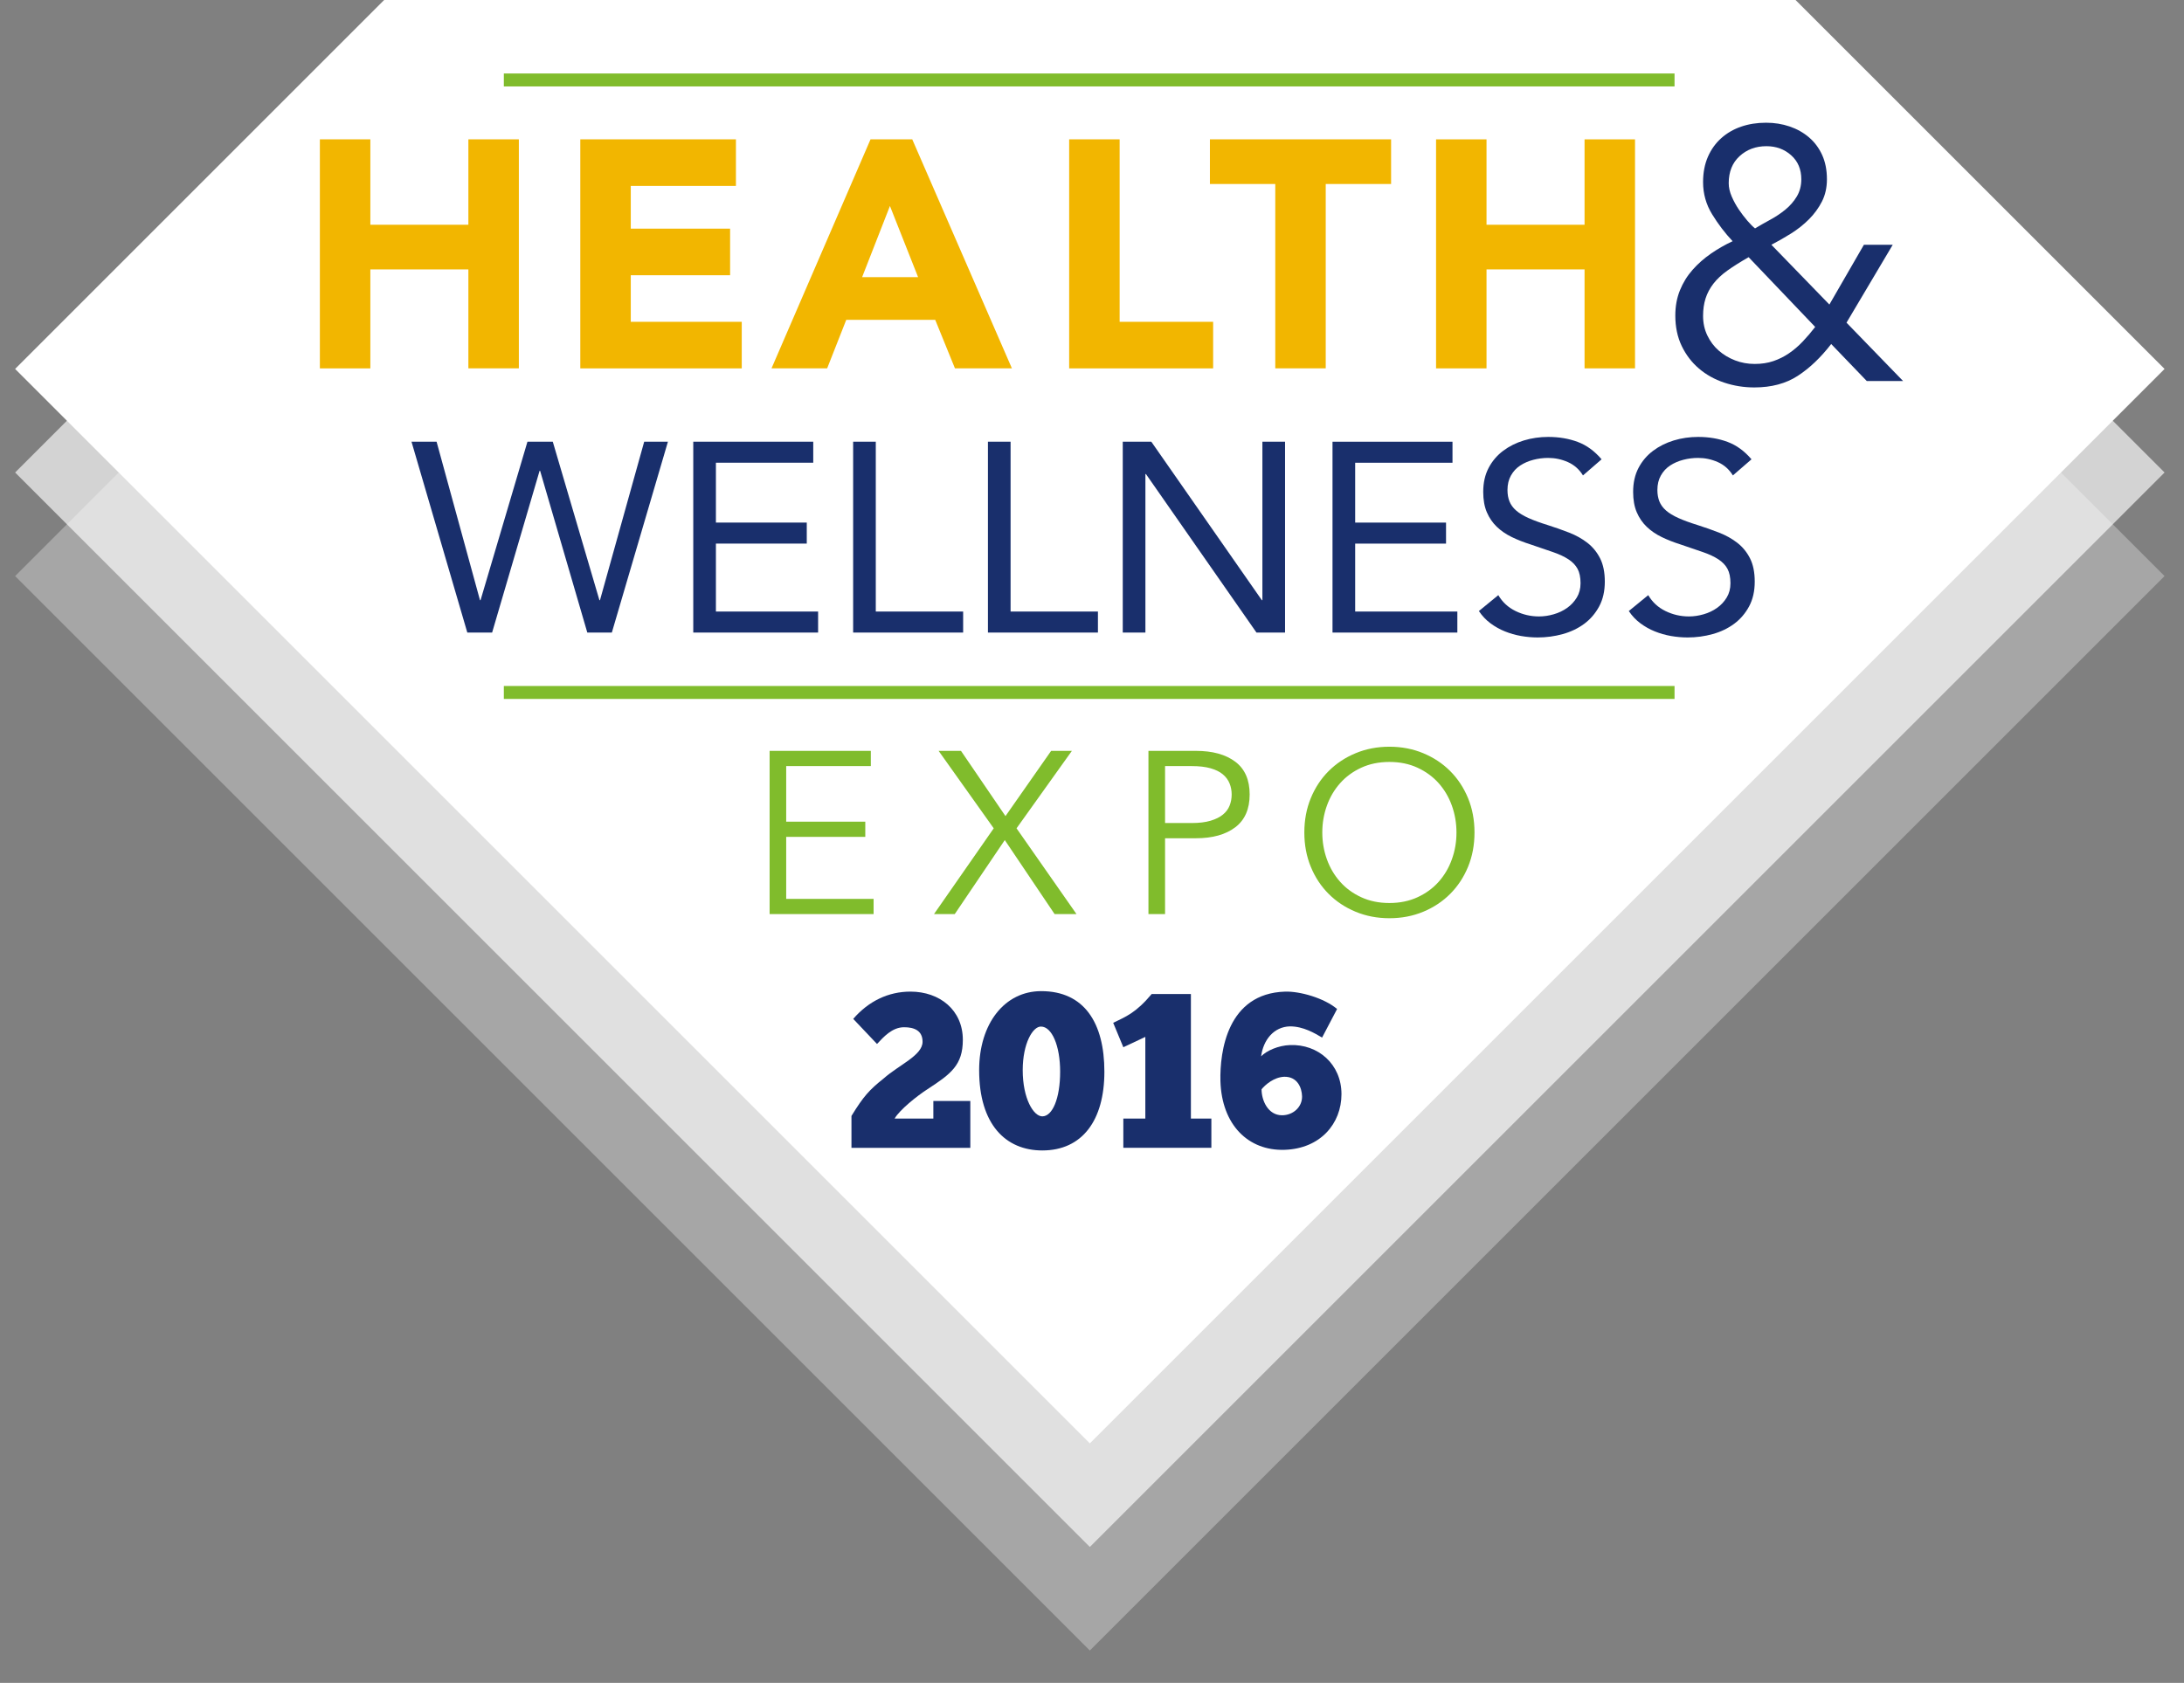 <?xml version="1.0" encoding="utf-8"?>
<!-- Generator: Adobe Illustrator 15.0.0, SVG Export Plug-In . SVG Version: 6.00 Build 0)  -->
<!DOCTYPE svg PUBLIC "-//W3C//DTD SVG 1.1//EN" "http://www.w3.org/Graphics/SVG/1.1/DTD/svg11.dtd">
<svg version="1.1" id="Layer_1" xmlns="http://www.w3.org/2000/svg" xmlns:xlink="http://www.w3.org/1999/xlink" x="0px" y="0px"
	 width="168.667px" height="130px" viewBox="0 0 168.667 130" enable-background="new 0 0 168.667 130" xml:space="preserve">
<rect x="0" y="0" width="168.667" height="130" fill="#808080" stroke="none"/>
<polygon fill="#FFFFFF" points="29.667,0 1.167,28.5 84.167,111.5 167.167,28.5 138.667,0 "/>
<polygon opacity="0.3" fill="#FFFFFF" enable-background="new    " points="45.667,0 1.167,44.5 84.167,127.5 167.167,44.5 
	122.667,0 "/>
<polygon opacity="0.65" fill="#FFFFFF" enable-background="new    " points="37.667,0 1.167,36.5 84.167,119.5 167.167,36.5 
	130.667,0 "/>
<g enable-background="new    ">
	<path fill="#F2B600" d="M24.703,10.765h3.898v6.597h7.571v-6.597h3.898v17.69h-3.898V20.81h-7.571v7.646h-3.898V10.765z"/>
	<path fill="#F2B600" d="M44.816,10.765h12.019v3.598h-8.121v3.299h7.671v3.598h-7.671v3.599h8.57v3.598H44.816V10.765z"/>
	<path fill="#F2B600" d="M67.229,10.765h3.223l7.696,17.69H73.75l-1.524-3.748h-6.871l-1.475,3.748h-4.297L67.229,10.765z
		 M68.729,15.912l-2.149,5.497h4.323L68.729,15.912z"/>
</g>
<g enable-background="new    ">
	<path fill="#F2B600" d="M82.57,10.765h3.898v14.093h7.221v3.598H82.57V10.765z"/>
</g>
<g enable-background="new    ">
	<path fill="#F2B600" d="M98.487,14.213h-5.048v-3.448h13.993v3.448h-5.048v14.242h-3.897V14.213z"/>
</g>
<g enable-background="new    ">
	<path fill="#F2B600" d="M110.905,10.765h3.897v6.597h7.571v-6.597h3.897v17.69h-3.897V20.81h-7.571v7.646h-3.897V10.765z"/>
</g>
<g enable-background="new    ">
	<path fill="#192F6C" d="M31.78,34.122h1.937l3.352,12.243h0.042l3.623-12.243h1.957l3.602,12.243h0.042l3.415-12.243h1.833
		l-4.331,14.742h-1.895l-3.644-12.493h-0.042l-3.665,12.493H36.09L31.78,34.122z"/>
	<path fill="#192F6C" d="M53.54,34.122h9.266v1.624h-7.517v4.623h7.017v1.624h-7.017v5.247h7.892v1.624H53.54V34.122z"/>
	<path fill="#192F6C" d="M65.887,34.122h1.749V47.24h6.746v1.624h-8.495V34.122z"/>
	<path fill="#192F6C" d="M76.297,34.122h1.749V47.24h6.746v1.624h-8.495V34.122z"/>
	<path fill="#192F6C" d="M86.708,34.122h2.207l8.537,12.243h0.041V34.122h1.75v14.742h-2.207L88.5,36.621h-0.042v12.243h-1.749
		V34.122z"/>
	<path fill="#192F6C" d="M102.908,34.122h9.266v1.624h-7.516v4.623h7.017v1.624h-7.017v5.247h7.891v1.624h-9.641V34.122z"/>
	<path fill="#192F6C" d="M122.251,36.725c-0.291-0.472-0.68-0.814-1.166-1.03c-0.486-0.215-0.992-0.322-1.52-0.322
		c-0.389,0-0.771,0.048-1.146,0.146c-0.374,0.097-0.711,0.243-1.01,0.438c-0.298,0.194-0.537,0.451-0.718,0.77
		c-0.181,0.32-0.271,0.694-0.271,1.125c0,0.333,0.052,0.628,0.156,0.885c0.104,0.257,0.273,0.489,0.51,0.697
		s0.555,0.403,0.958,0.583c0.402,0.181,0.896,0.361,1.479,0.542c0.569,0.181,1.12,0.374,1.655,0.583
		c0.534,0.208,1.006,0.472,1.416,0.791c0.409,0.319,0.735,0.718,0.979,1.197c0.242,0.479,0.364,1.079,0.364,1.801
		c0,0.736-0.146,1.374-0.438,1.916c-0.292,0.541-0.677,0.989-1.155,1.343c-0.479,0.354-1.031,0.618-1.655,0.791
		c-0.625,0.174-1.271,0.261-1.937,0.261c-0.431,0-0.861-0.039-1.291-0.114c-0.431-0.077-0.844-0.195-1.238-0.354
		c-0.396-0.159-0.768-0.367-1.115-0.625c-0.347-0.256-0.645-0.572-0.895-0.947l1.499-1.229c0.319,0.542,0.763,0.951,1.333,1.229
		c0.568,0.278,1.172,0.417,1.811,0.417c0.375,0,0.754-0.056,1.135-0.167c0.383-0.11,0.726-0.273,1.031-0.489
		c0.305-0.215,0.555-0.482,0.75-0.802c0.193-0.319,0.291-0.687,0.291-1.104c0-0.458-0.076-0.829-0.229-1.114
		c-0.153-0.284-0.389-0.53-0.709-0.739c-0.318-0.208-0.721-0.396-1.207-0.562c-0.486-0.167-1.055-0.361-1.707-0.583
		c-0.528-0.167-1.014-0.357-1.458-0.573c-0.444-0.215-0.829-0.479-1.155-0.791s-0.584-0.687-0.771-1.124
		c-0.187-0.438-0.28-0.961-0.28-1.572c0-0.708,0.139-1.325,0.417-1.854c0.277-0.527,0.652-0.968,1.123-1.322
		c0.473-0.354,1.007-0.62,1.604-0.801c0.598-0.181,1.222-0.271,1.875-0.271c0.832,0,1.592,0.129,2.279,0.386
		s1.301,0.704,1.843,1.343L122.251,36.725z"/>
	<path fill="#192F6C" d="M133.828,36.725c-0.291-0.472-0.68-0.814-1.166-1.03c-0.486-0.215-0.992-0.322-1.52-0.322
		c-0.389,0-0.771,0.048-1.146,0.146c-0.374,0.097-0.712,0.243-1.01,0.438s-0.538,0.451-0.718,0.77
		c-0.182,0.32-0.271,0.694-0.271,1.125c0,0.333,0.053,0.628,0.156,0.885c0.104,0.257,0.274,0.489,0.51,0.697
		c0.236,0.208,0.556,0.403,0.959,0.583c0.402,0.181,0.895,0.361,1.479,0.542c0.568,0.181,1.12,0.374,1.654,0.583
		c0.535,0.208,1.007,0.472,1.416,0.791c0.41,0.319,0.736,0.718,0.979,1.197c0.243,0.479,0.365,1.079,0.365,1.801
		c0,0.736-0.146,1.374-0.438,1.916c-0.292,0.541-0.677,0.989-1.156,1.343c-0.479,0.354-1.03,0.618-1.654,0.791
		c-0.625,0.174-1.271,0.261-1.938,0.261c-0.43,0-0.86-0.039-1.291-0.114c-0.43-0.077-0.843-0.195-1.238-0.354
		c-0.396-0.159-0.768-0.367-1.114-0.625c-0.347-0.256-0.646-0.572-0.896-0.947l1.5-1.229c0.318,0.542,0.763,0.951,1.332,1.229
		c0.568,0.278,1.173,0.417,1.812,0.417c0.375,0,0.753-0.056,1.135-0.167c0.382-0.11,0.726-0.273,1.03-0.489
		c0.306-0.215,0.556-0.482,0.75-0.802s0.291-0.687,0.291-1.104c0-0.458-0.076-0.829-0.229-1.114
		c-0.152-0.284-0.389-0.53-0.708-0.739c-0.319-0.208-0.722-0.396-1.208-0.562c-0.486-0.167-1.055-0.361-1.707-0.583
		c-0.527-0.167-1.014-0.357-1.457-0.573c-0.445-0.215-0.83-0.479-1.156-0.791s-0.583-0.687-0.771-1.124
		c-0.187-0.438-0.28-0.961-0.28-1.572c0-0.708,0.139-1.325,0.416-1.854c0.277-0.527,0.652-0.968,1.124-1.322
		c0.472-0.354,1.007-0.62,1.604-0.801s1.222-0.271,1.874-0.271c0.833,0,1.593,0.129,2.279,0.386
		c0.688,0.257,1.302,0.704,1.844,1.343L133.828,36.725z"/>
</g>
<g enable-background="new    ">
	<path fill="#192F6C" d="M142.603,24.925l4.369,4.508h-2.803l-2.748-2.858c-0.807,1.044-1.668,1.864-2.584,2.46
		c-0.916,0.595-2.034,0.894-3.354,0.894c-0.807,0-1.58-0.124-2.322-0.371c-0.742-0.248-1.393-0.609-1.951-1.086
		c-0.56-0.477-1.004-1.059-1.334-1.745c-0.329-0.688-0.494-1.471-0.494-2.351c0-0.714,0.119-1.364,0.357-1.951
		c0.238-0.586,0.563-1.113,0.976-1.58c0.412-0.468,0.884-0.884,1.415-1.251c0.531-0.366,1.09-0.687,1.678-0.962
		c-0.588-0.623-1.113-1.314-1.581-2.075c-0.468-0.76-0.701-1.589-0.701-2.487c0-0.732,0.124-1.383,0.371-1.951
		s0.591-1.049,1.03-1.443c0.44-0.394,0.953-0.691,1.539-0.893c0.587-0.202,1.229-0.303,1.925-0.303c0.642,0,1.245,0.096,1.813,0.288
		s1.067,0.473,1.498,0.839s0.77,0.82,1.018,1.36c0.247,0.541,0.371,1.168,0.371,1.883c0,0.642-0.129,1.214-0.385,1.718
		c-0.258,0.504-0.592,0.962-1.004,1.374s-0.875,0.779-1.388,1.1c-0.513,0.321-1.017,0.609-1.512,0.866l4.479,4.617l2.666-4.617
		h2.227L142.603,24.925z M135.044,19.868c-0.642,0.366-1.188,0.71-1.636,1.03c-0.449,0.321-0.811,0.66-1.085,1.017
		c-0.275,0.357-0.477,0.738-0.605,1.141c-0.128,0.403-0.192,0.853-0.192,1.348c0,0.549,0.11,1.054,0.33,1.511
		c0.22,0.459,0.513,0.849,0.88,1.169c0.365,0.32,0.787,0.572,1.264,0.756c0.477,0.183,0.98,0.274,1.512,0.274
		s1.012-0.073,1.443-0.22c0.43-0.146,0.834-0.348,1.209-0.604s0.729-0.559,1.059-0.907c0.33-0.348,0.65-0.724,0.962-1.127
		L135.044,19.868z M139.112,13.849c0-0.77-0.261-1.388-0.783-1.855c-0.522-0.467-1.159-0.701-1.91-0.701
		c-0.825,0-1.517,0.257-2.075,0.771c-0.559,0.513-0.838,1.209-0.838,2.089c0,0.329,0.078,0.673,0.233,1.03s0.339,0.691,0.55,1.003
		c0.211,0.312,0.43,0.601,0.66,0.866c0.229,0.266,0.426,0.463,0.59,0.591c0.367-0.22,0.76-0.444,1.182-0.674
		c0.422-0.229,0.812-0.489,1.168-0.783c0.357-0.293,0.65-0.632,0.881-1.017C138.998,14.783,139.112,14.344,139.112,13.849z"/>
</g>
<path fill="#80BC2C" d="M113.375,61.655c-0.334-0.808-0.793-1.505-1.381-2.093s-1.281-1.047-2.082-1.379
	c-0.803-0.333-1.673-0.5-2.609-0.5c-0.938,0-1.807,0.167-2.608,0.5c-0.803,0.333-1.495,0.792-2.084,1.379
	c-0.588,0.587-1.048,1.285-1.38,2.093c-0.333,0.808-0.499,1.691-0.499,2.652c0,0.962,0.166,1.846,0.499,2.653
	c0.332,0.809,0.792,1.504,1.38,2.092c0.589,0.589,1.281,1.048,2.084,1.38c0.802,0.333,1.67,0.499,2.608,0.499
	c0.938,0,1.808-0.166,2.609-0.499c0.801-0.332,1.494-0.791,2.082-1.38c0.588-0.588,1.047-1.284,1.381-2.092
	c0.332-0.808,0.498-1.69,0.498-2.653C113.873,63.346,113.707,62.462,113.375,61.655 M112.126,66.382
	c-0.236,0.66-0.578,1.238-1.022,1.736c-0.444,0.5-0.989,0.896-1.631,1.192s-1.364,0.446-2.173,0.446
	c-0.807,0-1.53-0.149-2.172-0.446c-0.643-0.296-1.185-0.692-1.629-1.192c-0.445-0.5-0.787-1.078-1.024-1.736
	s-0.356-1.351-0.356-2.075s0.119-1.415,0.356-2.074c0.237-0.659,0.579-1.237,1.024-1.736c0.444-0.499,0.986-0.896,1.629-1.193
	c0.642-0.296,1.365-0.445,2.172-0.445c0.809,0,1.531,0.149,2.173,0.445c0.642,0.298,1.187,0.695,1.631,1.193
	c0.444,0.5,0.786,1.078,1.022,1.736c0.236,0.66,0.355,1.351,0.355,2.074C112.483,65.031,112.364,65.724,112.126,66.382
	 M88.693,70.611h1.283v-5.858h2.386c1.281,0,2.293-0.282,3.036-0.847c0.741-0.563,1.111-1.409,1.111-2.537s-0.37-1.971-1.111-2.529
	c-0.743-0.558-1.755-0.837-3.036-0.837h-3.669V70.611z M89.976,59.179h2.064c0.569,0,1.054,0.056,1.451,0.169
	c0.397,0.114,0.715,0.27,0.952,0.472c0.237,0.201,0.41,0.436,0.517,0.704c0.107,0.268,0.16,0.548,0.16,0.846
	c0,0.308-0.053,0.596-0.16,0.863c-0.105,0.267-0.278,0.499-0.517,0.694c-0.237,0.195-0.555,0.354-0.952,0.473
	c-0.398,0.118-0.882,0.178-1.451,0.178h-2.064V59.179z M74.216,58.003h-1.728l4.256,5.983l-4.612,6.625h1.602l3.864-5.717
	l3.847,5.717h1.691l-4.63-6.625l4.274-5.983h-1.602l-3.526,5.04L74.216,58.003z M60.717,64.646h6.108v-1.175h-6.108v-4.292h6.536
	v-1.176h-7.817v12.608h8.031v-1.175h-6.75V64.646z"/>
<line fill="none" stroke="#80BC2C" x1="38.911" y1="53.491" x2="129.322" y2="53.491"/>
<line fill="none" stroke="#80BC2C" x1="38.911" y1="6.177" x2="129.322" y2="6.177"/>
<g enable-background="new    ">
	<path fill="#192F6C" d="M65.894,78.707c1.19-1.377,2.72-2.107,4.419-2.107c2.261,0,4.045,1.428,4.045,3.723
		c0,1.953-0.917,2.635-2.72,3.807c-0.816,0.527-2.159,1.598-2.549,2.277h2.992v-1.359h2.855v3.621h-9.179v-2.465
		c0.935-1.529,1.394-2.023,2.482-2.891c1.207-1.07,3.009-1.785,3.009-2.838c0-0.867-0.646-1.123-1.428-1.123
		c-0.917,0-1.581,0.748-2.09,1.293L65.894,78.707z"/>
	<path fill="#192F6C" d="M75.618,82.667c0-3.605,1.972-6.104,4.793-6.104c3.332,0,4.879,2.465,4.879,6.221
		c0,3.775-1.718,6.086-4.794,6.086C77.658,88.871,75.618,86.849,75.618,82.667z M81.873,82.785c0-2.021-0.646-3.484-1.479-3.484
		c-0.629-0.016-1.411,1.293-1.411,3.367c0,2.191,0.833,3.568,1.513,3.568C81.278,86.236,81.873,84.859,81.873,82.785z"/>
	<path fill="#192F6C" d="M85.97,79.011c0.97-0.475,1.734-0.748,2.975-2.227h3.026v9.621h1.581v2.262h-6.799v-2.262h1.699v-6.307
		l-1.699,0.799L85.97,79.011z"/>
	<path fill="#192F6C" d="M102.103,80.15c-0.578-0.34-1.445-0.865-2.482-0.865c-1.258,0.033-2.057,1.053-2.227,2.311
		c0.441-0.441,1.326-0.832,2.227-0.867c2.176-0.084,3.979,1.48,3.979,3.791c0,2.277-1.633,4.217-4.403,4.301
		c-2.788,0.086-4.845-1.92-4.946-5.32c-0.051-2.262,0.527-6.766,4.998-6.9c1.139-0.035,3.008,0.492,4.012,1.342L102.103,80.15z
		 M97.428,84.146c0,0.85,0.493,2.006,1.581,2.006c0.867,0,1.563-0.646,1.547-1.463c-0.018-0.662-0.357-1.529-1.377-1.512
		C98.38,83.21,97.701,83.806,97.428,84.146z"/>
</g>
</svg>
